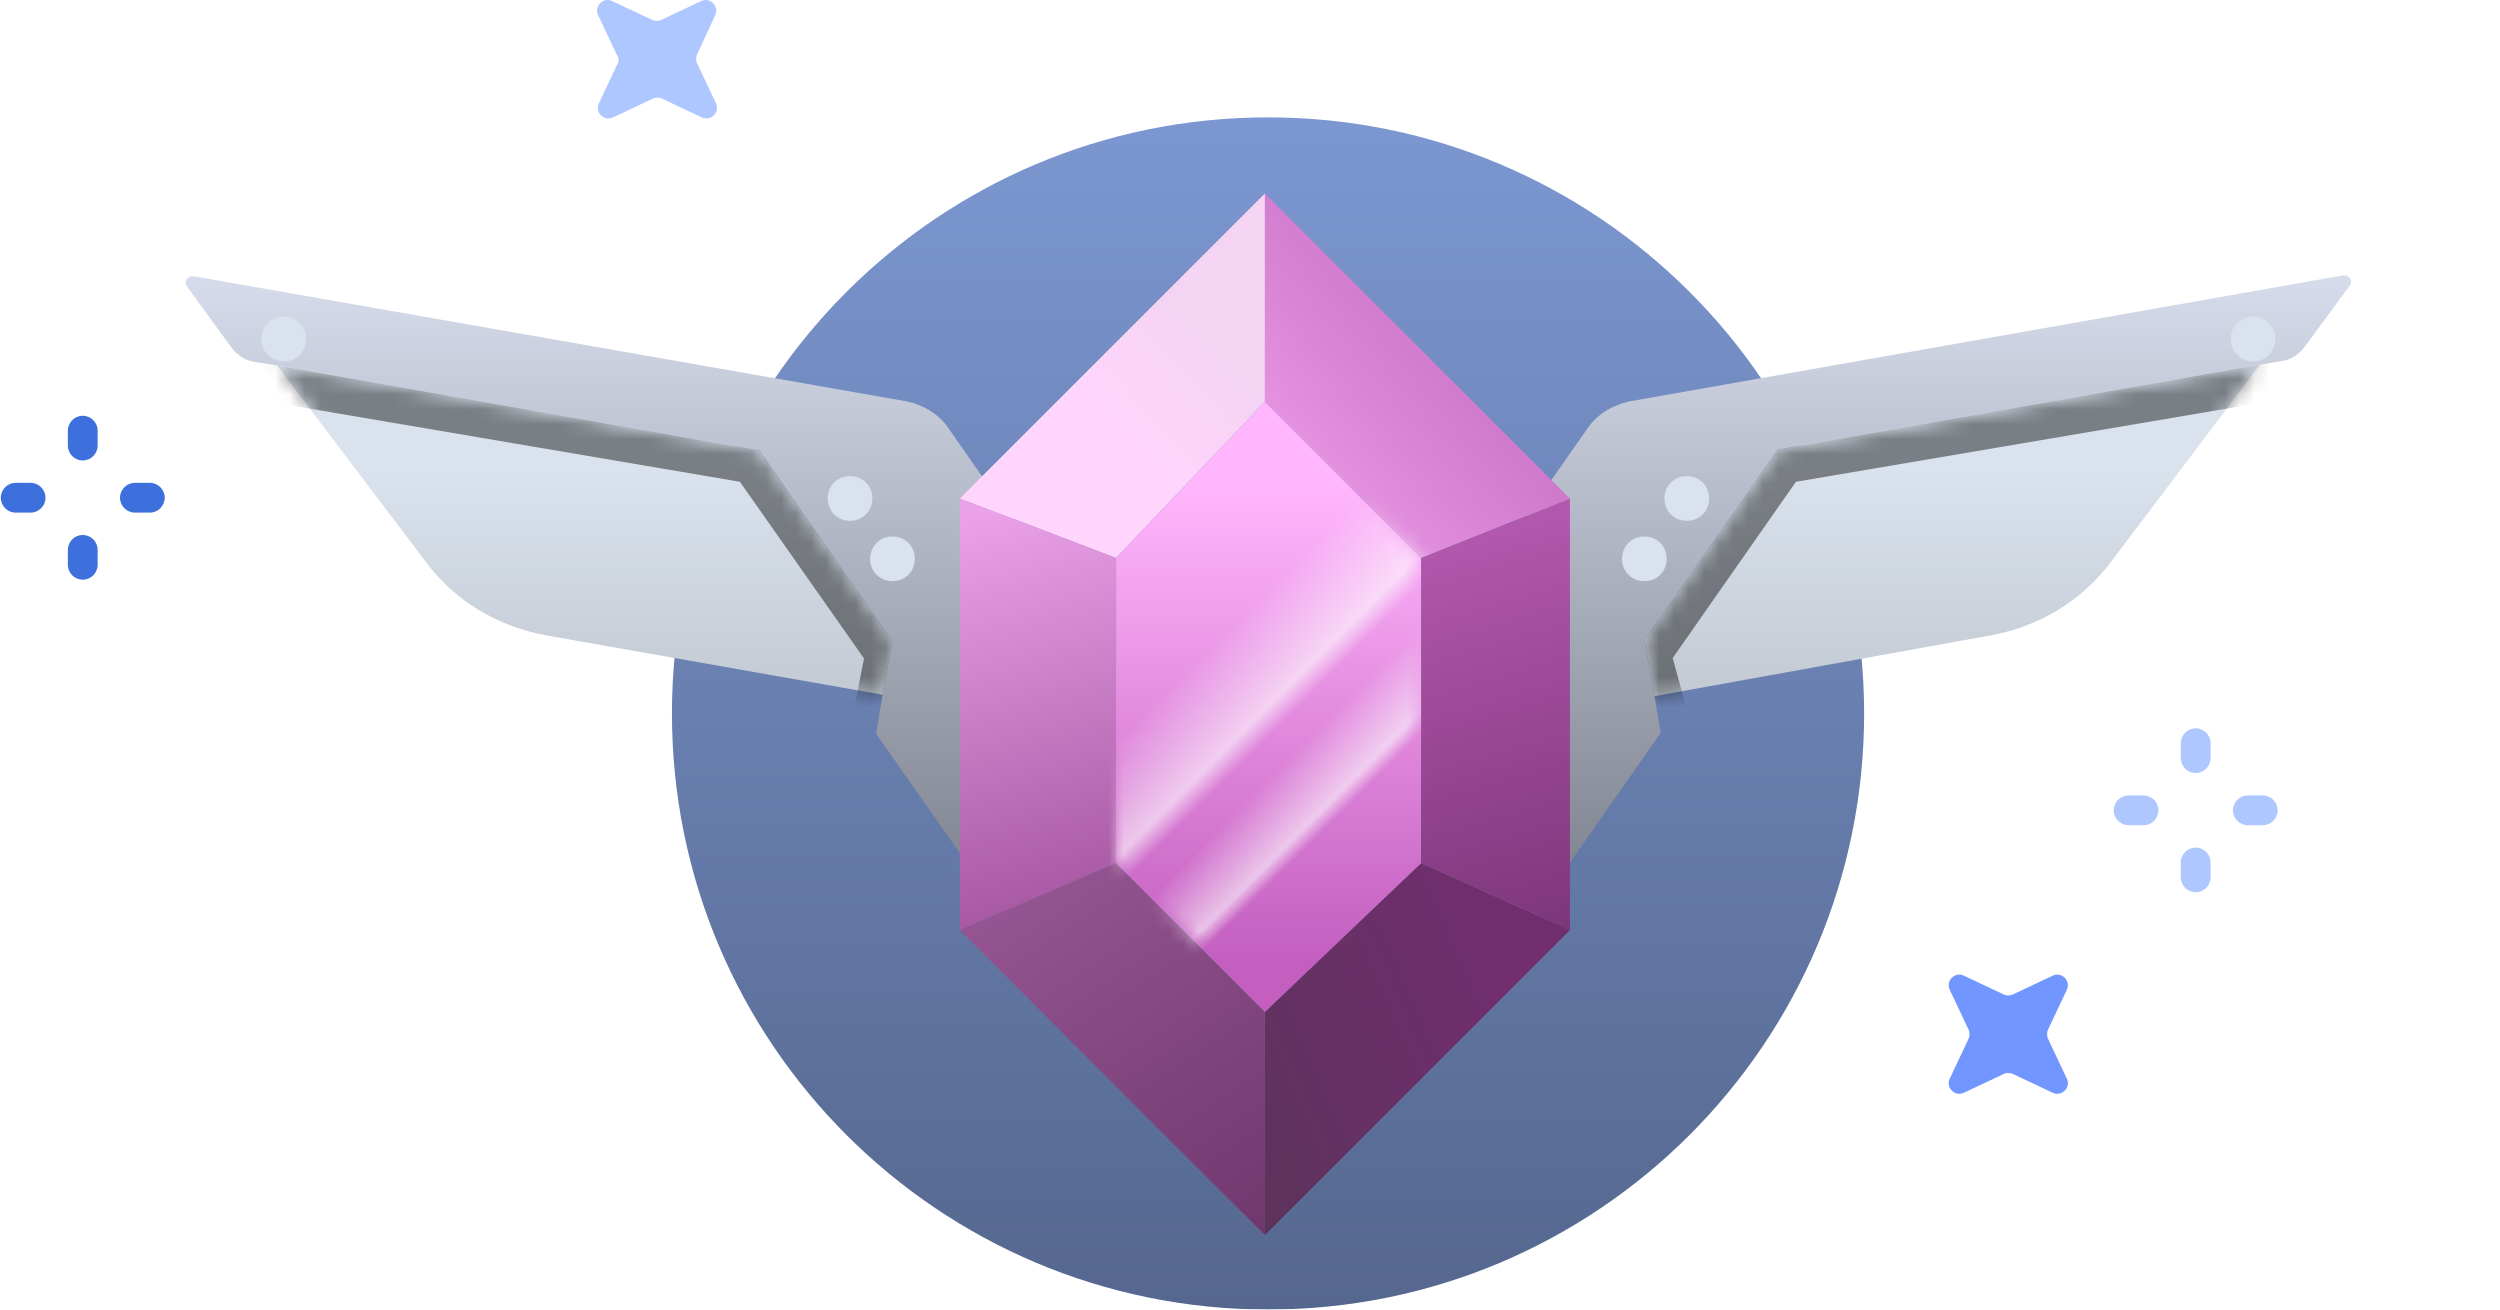 <svg width="168" height="88" viewBox="0 0 168 88" fill="none" xmlns="http://www.w3.org/2000/svg">
<g filter="url(#filter0_ii_2110_862)">
<path d="M85.212 88C107.343 88 125.269 70.075 125.269 47.943C125.269 25.813 107.343 7.887 85.212 7.887C63.081 7.887 45.155 25.812 45.155 47.943C45.155 70.075 63.081 88 85.212 88Z" fill="url(#paint0_linear_2110_862)"/>
</g>
<path d="M119.469 30.219L151.875 24.5L141.842 37.779C139.889 40.383 137.035 42.085 133.831 42.686L111.188 46.781L110.5 43.031L119.469 30.219Z" fill="url(#paint1_linear_2110_862)"/>
<path d="M18.625 24.562L51.014 30.269V30.268L59.969 43.094L59.312 46.688L36.656 42.688C33.452 42.087 30.609 40.416 28.656 37.812L18.625 24.562Z" fill="url(#paint2_linear_2110_862)"/>
<mask id="mask0_2110_862" style="mask-type:alpha" maskUnits="userSpaceOnUse" x="18" y="24" width="134" height="23">
<path d="M119.469 30.219L151.875 24.5L141.842 37.779C139.889 40.383 137.035 42.085 133.831 42.686L111.188 46.781L110.5 43.031L119.469 30.219Z" fill="#DAE2ED"/>
<path d="M18.625 24.562L51.014 30.269V30.268L59.969 43.094L59.312 46.688L36.656 42.688C33.452 42.087 30.609 40.416 28.656 37.812L18.625 24.562Z" fill="#DAE2ED"/>
</mask>
<g mask="url(#mask0_2110_862)">
<g filter="url(#filter1_f_2110_862)">
<path d="M91.25 33.781L109 18.188L165.375 13.25L168.531 24.25L120.688 32.375L112.406 44.219L116.156 58L98.344 55.875L91.25 33.781Z" fill="black" fill-opacity="0.44"/>
<path d="M82.219 22.656L59.844 8.5L0.344 9.781L10.188 25.656L49.719 32.375L58.062 44.25L56.688 51.188H74.719L82.219 22.656Z" fill="black" fill-opacity="0.44"/>
</g>
</g>
<path d="M109.531 26.969L157.469 18.5C157.87 18.45 158.156 18.887 157.906 19.188L154.844 23.344C154.494 23.794 154.007 24.149 153.406 24.25L151.875 24.5L119.469 30.219L110.5 43.031L111.156 46.594L111.594 49.25L101.469 63.719L95.844 52.031L94.719 45.844L106.687 28.781C107.288 27.881 108.33 27.219 109.531 26.969Z" fill="url(#paint3_linear_2110_862)"/>
<path d="M60.906 26.969L13 18.562C12.6 18.512 12.311 18.95 12.562 19.25L15.594 23.406C15.944 23.856 16.46 24.212 17.062 24.312L18.625 24.562L51.031 30.281L59.969 43.094L59.312 46.688L58.875 49.312L69 63.75L74.656 52.094L75.719 45.906L63.781 28.844C63.18 27.893 62.107 27.219 60.906 26.969Z" fill="url(#paint4_linear_2110_862)"/>
<g filter="url(#filter2_d_2110_862)">
<path d="M151.405 23.659C152.257 23.659 152.908 23.009 152.908 22.157C152.908 21.306 152.257 20.655 151.405 20.655C150.554 20.655 149.903 21.305 149.903 22.157C149.903 23.008 150.554 23.659 151.405 23.659ZM113.352 34.374C114.203 34.374 114.854 33.724 114.854 32.872C114.854 32.021 114.203 31.37 113.352 31.37C112.501 31.37 111.85 32.021 111.85 32.872C111.85 33.723 112.501 34.374 113.352 34.374ZM110.498 38.43C111.349 38.43 112 37.78 112 36.928C112 36.077 111.349 35.426 110.498 35.426C109.647 35.426 108.996 36.076 108.996 36.928C108.996 37.779 109.647 38.43 110.498 38.43Z" fill="#DAE2ED"/>
<path d="M19.069 23.659C19.919 23.659 20.571 23.009 20.571 22.157C20.571 21.306 19.92 20.655 19.069 20.655C18.217 20.655 17.567 21.305 17.567 22.157C17.567 23.008 18.217 23.659 19.069 23.659ZM57.122 34.374C57.973 34.374 58.624 33.724 58.624 32.872C58.624 32.021 57.974 31.37 57.122 31.37C56.271 31.37 55.62 32.021 55.62 32.872C55.62 33.723 56.271 34.374 57.122 34.374ZM59.976 38.43C60.828 38.43 61.478 37.78 61.478 36.928C61.478 36.077 60.828 35.426 59.976 35.426C59.126 35.426 58.474 36.076 58.474 36.928C58.474 37.779 59.125 38.43 59.976 38.43Z" fill="#DAE2ED"/>
</g>
<path d="M41.5 4.282L40.248 6.935C39.948 7.536 40.598 8.187 41.2 7.887L43.853 6.635C44.053 6.535 44.304 6.535 44.504 6.635L47.158 7.887C47.759 8.187 48.41 7.537 48.11 6.935L46.858 4.282C46.758 4.082 46.758 3.831 46.858 3.631L48.06 1.027C48.36 0.427 47.709 -0.225 47.108 0.076L44.454 1.327C44.254 1.427 44.004 1.427 43.804 1.327L41.15 0.076C40.549 -0.224 39.898 0.426 40.198 1.027L41.45 3.681C41.6 3.881 41.6 4.081 41.5 4.281V4.282Z" fill="#AEC7FF"/>
<path d="M132.279 69.824L131.027 72.478C130.726 73.079 131.377 73.73 131.978 73.43L134.632 72.178C134.832 72.078 135.083 72.078 135.283 72.178L137.937 73.43C138.537 73.73 139.188 73.079 138.888 72.478L137.636 69.824C137.536 69.624 137.536 69.374 137.636 69.174L138.888 66.52C139.188 65.919 138.537 65.268 137.937 65.568L135.283 66.82C135.083 66.92 134.832 66.92 134.632 66.82L131.978 65.568C131.377 65.268 130.726 65.918 131.027 66.52L132.279 69.174C132.379 69.374 132.379 69.624 132.279 69.824Z" fill="#7196FF"/>
<path d="M147.55 51.95C146.999 51.95 146.549 51.498 146.549 50.948V49.946C146.549 49.396 146.999 48.945 147.55 48.945C148.101 48.945 148.552 49.395 148.552 49.946V50.948C148.552 51.498 148.101 51.949 147.55 51.949V51.95ZM147.55 59.96C146.999 59.96 146.549 59.51 146.549 58.959V57.957C146.549 57.407 146.999 56.957 147.55 56.957C148.101 56.957 148.552 57.407 148.552 57.957V58.959C148.552 59.509 148.101 59.96 147.55 59.96ZM150.054 54.453C150.054 53.902 150.504 53.451 151.055 53.451H152.056C152.607 53.451 153.058 53.901 153.058 54.453C153.058 55.003 152.607 55.454 152.056 55.454H151.055C150.504 55.454 150.054 55.004 150.054 54.453ZM142.042 54.453C142.042 53.902 142.493 53.451 143.044 53.451H144.045C144.596 53.451 145.046 53.901 145.046 54.453C145.046 55.003 144.596 55.454 144.045 55.454H143.044C142.493 55.454 142.042 55.004 142.042 54.453Z" fill="#AEC7FF"/>
<path d="M5.56 30.944C5.01 30.944 4.56 30.494 4.56 29.942V28.941C4.56 28.391 5.01 27.939 5.56 27.939C6.112 27.939 6.562 28.39 6.562 28.941V29.942C6.562 30.493 6.112 30.944 5.561 30.944H5.56ZM5.56 38.955C5.01 38.955 4.56 38.505 4.56 37.954V36.953C4.56 36.402 5.01 35.951 5.56 35.951C6.112 35.951 6.562 36.401 6.562 36.953V37.954C6.562 38.504 6.112 38.955 5.561 38.955H5.56ZM8.064 33.448C8.064 32.897 8.514 32.446 9.066 32.446H10.067C10.617 32.446 11.069 32.896 11.069 33.448C11.069 33.998 10.618 34.449 10.067 34.449H9.066C8.515 34.449 8.064 33.999 8.064 33.448ZM0.053 33.448C0.053 32.897 0.503 32.446 1.054 32.446H2.056C2.606 32.446 3.057 32.896 3.057 33.448C3.057 33.998 2.607 34.449 2.056 34.449H1.054C0.504 34.449 0.053 33.999 0.053 33.448V33.448Z" fill="#3E70DD"/>
<g filter="url(#filter3_i_2110_862)">
<path d="M85 13V27L95.5 37.5L105.5 33.5L85 13Z" fill="url(#paint5_linear_2110_862)"/>
</g>
<g filter="url(#filter4_i_2110_862)">
<path d="M85 13V27L75 37.5L64.5 33.5L85 13Z" fill="url(#paint6_linear_2110_862)"/>
</g>
<g filter="url(#filter5_i_2110_862)">
<path d="M105.5 62.5L95.5 58L85 68V83L105.5 62.5Z" fill="url(#paint7_linear_2110_862)"/>
</g>
<g filter="url(#filter6_i_2110_862)">
<path d="M64.5 33.5V62.5L75 58V37.5L64.5 33.5Z" fill="url(#paint8_linear_2110_862)"/>
</g>
<g filter="url(#filter7_i_2110_862)">
<path d="M75 58L64.5 62.5L85 83V68L75 58Z" fill="url(#paint9_linear_2110_862)"/>
</g>
<g filter="url(#filter8_i_2110_862)">
<path d="M75 37.5V58L85 68L95.5 58V37.5L85 27L75 37.5Z" fill="url(#paint10_linear_2110_862)"/>
</g>
<mask id="mask1_2110_862" style="mask-type:alpha" maskUnits="userSpaceOnUse" x="75" y="27" width="21" height="41">
<path d="M75 37.5V58L85 68L95.5 58V37.5L85 27L75 37.5Z" fill="url(#paint11_linear_2110_862)"/>
</mask>
<g mask="url(#mask1_2110_862)">
<rect x="68" y="56.746" width="34.997" height="7.062" transform="rotate(-45 68 56.746)" fill="url(#paint12_linear_2110_862)"/>
<rect x="72.687" y="64.925" width="36.206" height="5.038" transform="rotate(-45 72.687 64.925)" fill="url(#paint13_linear_2110_862)"/>
</g>
<g filter="url(#filter9_i_2110_862)">
<path d="M95.5 58L105.5 62.5V33.5L95.5 37.5V58Z" fill="url(#paint14_linear_2110_862)"/>
</g>
<defs>
<filter id="filter0_ii_2110_862" x="45.155" y="7.887" width="80.114" height="80.113" filterUnits="userSpaceOnUse" color-interpolation-filters="sRGB">
<feFlood flood-opacity="0" result="BackgroundImageFix"/>
<feBlend mode="normal" in="SourceGraphic" in2="BackgroundImageFix" result="shape"/>
<feColorMatrix in="SourceAlpha" type="matrix" values="0 0 0 0 0 0 0 0 0 0 0 0 0 0 0 0 0 0 127 0" result="hardAlpha"/>
<feOffset dy="1"/>
<feComposite in2="hardAlpha" operator="arithmetic" k2="-1" k3="1"/>
<feColorMatrix type="matrix" values="0 0 0 0 1 0 0 0 0 1 0 0 0 0 1 0 0 0 0.5 0"/>
<feBlend mode="normal" in2="shape" result="effect1_innerShadow_2110_862"/>
<feColorMatrix in="SourceAlpha" type="matrix" values="0 0 0 0 0 0 0 0 0 0 0 0 0 0 0 0 0 0 127 0" result="hardAlpha"/>
<feOffset dy="-1"/>
<feComposite in2="hardAlpha" operator="arithmetic" k2="-1" k3="1"/>
<feColorMatrix type="matrix" values="0 0 0 0 0 0 0 0 0 0 0 0 0 0 0 0 0 0 0.25 0"/>
<feBlend mode="normal" in2="effect1_innerShadow_2110_862" result="effect2_innerShadow_2110_862"/>
</filter>
<filter id="filter1_f_2110_862" x="-3.094" y="5.062" width="175.062" height="56.375" filterUnits="userSpaceOnUse" color-interpolation-filters="sRGB">
<feFlood flood-opacity="0" result="BackgroundImageFix"/>
<feBlend mode="normal" in="SourceGraphic" in2="BackgroundImageFix" result="shape"/>
<feGaussianBlur stdDeviation="1.719" result="effect1_foregroundBlur_2110_862"/>
</filter>
<filter id="filter2_d_2110_862" x="16.317" y="20.03" width="137.841" height="20.275" filterUnits="userSpaceOnUse" color-interpolation-filters="sRGB">
<feFlood flood-opacity="0" result="BackgroundImageFix"/>
<feColorMatrix in="SourceAlpha" type="matrix" values="0 0 0 0 0 0 0 0 0 0 0 0 0 0 0 0 0 0 127 0" result="hardAlpha"/>
<feOffset dy="0.625"/>
<feGaussianBlur stdDeviation="0.625"/>
<feComposite in2="hardAlpha" operator="out"/>
<feColorMatrix type="matrix" values="0 0 0 0 0 0 0 0 0 0 0 0 0 0 0 0 0 0 0.5 0"/>
<feBlend mode="normal" in2="BackgroundImageFix" result="effect1_dropShadow_2110_862"/>
<feBlend mode="normal" in="SourceGraphic" in2="effect1_dropShadow_2110_862" result="shape"/>
</filter>
<filter id="filter3_i_2110_862" x="85" y="13" width="20.5" height="24.5" filterUnits="userSpaceOnUse" color-interpolation-filters="sRGB">
<feFlood flood-opacity="0" result="BackgroundImageFix"/>
<feBlend mode="normal" in="SourceGraphic" in2="BackgroundImageFix" result="shape"/>
<feColorMatrix in="SourceAlpha" type="matrix" values="0 0 0 0 0 0 0 0 0 0 0 0 0 0 0 0 0 0 127 0" result="hardAlpha"/>
<feOffset/>
<feGaussianBlur stdDeviation="0.5"/>
<feComposite in2="hardAlpha" operator="arithmetic" k2="-1" k3="1"/>
<feColorMatrix type="matrix" values="0 0 0 0 0.839 0 0 0 0 0.506 0 0 0 0 0.827 0 0 0 1 0"/>
<feBlend mode="normal" in2="shape" result="effect1_innerShadow_2110_862"/>
</filter>
<filter id="filter4_i_2110_862" x="64.5" y="13" width="20.5" height="24.5" filterUnits="userSpaceOnUse" color-interpolation-filters="sRGB">
<feFlood flood-opacity="0" result="BackgroundImageFix"/>
<feBlend mode="normal" in="SourceGraphic" in2="BackgroundImageFix" result="shape"/>
<feColorMatrix in="SourceAlpha" type="matrix" values="0 0 0 0 0 0 0 0 0 0 0 0 0 0 0 0 0 0 127 0" result="hardAlpha"/>
<feOffset/>
<feGaussianBlur stdDeviation="0.5"/>
<feComposite in2="hardAlpha" operator="arithmetic" k2="-1" k3="1"/>
<feColorMatrix type="matrix" values="0 0 0 0 1 0 0 0 0 0.883 0 0 0 0 0.994 0 0 0 1 0"/>
<feBlend mode="normal" in2="shape" result="effect1_innerShadow_2110_862"/>
</filter>
<filter id="filter5_i_2110_862" x="85" y="58" width="20.5" height="25" filterUnits="userSpaceOnUse" color-interpolation-filters="sRGB">
<feFlood flood-opacity="0" result="BackgroundImageFix"/>
<feBlend mode="normal" in="SourceGraphic" in2="BackgroundImageFix" result="shape"/>
<feColorMatrix in="SourceAlpha" type="matrix" values="0 0 0 0 0 0 0 0 0 0 0 0 0 0 0 0 0 0 127 0" result="hardAlpha"/>
<feOffset/>
<feGaussianBlur stdDeviation="0.5"/>
<feComposite in2="hardAlpha" operator="arithmetic" k2="-1" k3="1"/>
<feColorMatrix type="matrix" values="0 0 0 0 0.416 0 0 0 0 0.188 0 0 0 0 0.408 0 0 0 1 0"/>
<feBlend mode="normal" in2="shape" result="effect1_innerShadow_2110_862"/>
</filter>
<filter id="filter6_i_2110_862" x="64.5" y="33.5" width="10.5" height="29" filterUnits="userSpaceOnUse" color-interpolation-filters="sRGB">
<feFlood flood-opacity="0" result="BackgroundImageFix"/>
<feBlend mode="normal" in="SourceGraphic" in2="BackgroundImageFix" result="shape"/>
<feColorMatrix in="SourceAlpha" type="matrix" values="0 0 0 0 0 0 0 0 0 0 0 0 0 0 0 0 0 0 127 0" result="hardAlpha"/>
<feOffset/>
<feGaussianBlur stdDeviation="0.75"/>
<feComposite in2="hardAlpha" operator="arithmetic" k2="-1" k3="1"/>
<feColorMatrix type="matrix" values="0 0 0 0 0.784 0 0 0 0 0.486 0 0 0 0 0.769 0 0 0 1 0"/>
<feBlend mode="normal" in2="shape" result="effect1_innerShadow_2110_862"/>
</filter>
<filter id="filter7_i_2110_862" x="64.5" y="58" width="20.5" height="25" filterUnits="userSpaceOnUse" color-interpolation-filters="sRGB">
<feFlood flood-opacity="0" result="BackgroundImageFix"/>
<feBlend mode="normal" in="SourceGraphic" in2="BackgroundImageFix" result="shape"/>
<feColorMatrix in="SourceAlpha" type="matrix" values="0 0 0 0 0 0 0 0 0 0 0 0 0 0 0 0 0 0 127 0" result="hardAlpha"/>
<feOffset/>
<feGaussianBlur stdDeviation="0.5"/>
<feComposite in2="hardAlpha" operator="arithmetic" k2="-1" k3="1"/>
<feColorMatrix type="matrix" values="0 0 0 0 0.522 0 0 0 0 0.286 0 0 0 0 0.514 0 0 0 1 0"/>
<feBlend mode="normal" in2="shape" result="effect1_innerShadow_2110_862"/>
</filter>
<filter id="filter8_i_2110_862" x="75" y="27" width="20.5" height="41" filterUnits="userSpaceOnUse" color-interpolation-filters="sRGB">
<feFlood flood-opacity="0" result="BackgroundImageFix"/>
<feBlend mode="normal" in="SourceGraphic" in2="BackgroundImageFix" result="shape"/>
<feColorMatrix in="SourceAlpha" type="matrix" values="0 0 0 0 0 0 0 0 0 0 0 0 0 0 0 0 0 0 127 0" result="hardAlpha"/>
<feOffset/>
<feGaussianBlur stdDeviation="0.5"/>
<feComposite in2="hardAlpha" operator="arithmetic" k2="-1" k3="1"/>
<feColorMatrix type="matrix" values="0 0 0 0 0.929 0 0 0 0 0.612 0 0 0 0 0.918 0 0 0 1 0"/>
<feBlend mode="normal" in2="shape" result="effect1_innerShadow_2110_862"/>
</filter>
<filter id="filter9_i_2110_862" x="95.5" y="33.5" width="10" height="29" filterUnits="userSpaceOnUse" color-interpolation-filters="sRGB">
<feFlood flood-opacity="0" result="BackgroundImageFix"/>
<feBlend mode="normal" in="SourceGraphic" in2="BackgroundImageFix" result="shape"/>
<feColorMatrix in="SourceAlpha" type="matrix" values="0 0 0 0 0 0 0 0 0 0 0 0 0 0 0 0 0 0 127 0" result="hardAlpha"/>
<feOffset/>
<feGaussianBlur stdDeviation="0.5"/>
<feComposite in2="hardAlpha" operator="arithmetic" k2="-1" k3="1"/>
<feColorMatrix type="matrix" values="0 0 0 0 0.616 0 0 0 0 0.29 0 0 0 0 0.604 0 0 0 1 0"/>
<feBlend mode="normal" in2="shape" result="effect1_innerShadow_2110_862"/>
</filter>
<linearGradient id="paint0_linear_2110_862" x1="85.212" y1="7.887" x2="85.212" y2="88" gradientUnits="userSpaceOnUse">
<stop stop-color="#7C97D1"/>
<stop offset="1" stop-color="#55678E"/>
</linearGradient>
<linearGradient id="paint1_linear_2110_862" x1="85.25" y1="24.5" x2="85.25" y2="51.531" gradientUnits="userSpaceOnUse">
<stop offset="0.257" stop-color="#DAE2ED"/>
<stop offset="1" stop-color="#BBC2CB"/>
</linearGradient>
<linearGradient id="paint2_linear_2110_862" x1="85.25" y1="24.5" x2="85.25" y2="51.531" gradientUnits="userSpaceOnUse">
<stop offset="0.257" stop-color="#DAE2ED"/>
<stop offset="1" stop-color="#BBC2CB"/>
</linearGradient>
<linearGradient id="paint3_linear_2110_862" x1="85.234" y1="18.496" x2="85.234" y2="71.188" gradientUnits="userSpaceOnUse">
<stop stop-color="#D6DCEB"/>
<stop offset="1" stop-color="#666B75"/>
</linearGradient>
<linearGradient id="paint4_linear_2110_862" x1="85.234" y1="18.496" x2="85.234" y2="71.188" gradientUnits="userSpaceOnUse">
<stop stop-color="#D6DCEB"/>
<stop offset="1" stop-color="#666B75"/>
</linearGradient>
<linearGradient id="paint5_linear_2110_862" x1="108.429" y1="16.062" x2="84.097" y2="36.421" gradientUnits="userSpaceOnUse">
<stop stop-color="#B65CB2"/>
<stop offset="1" stop-color="#F0A0ED"/>
</linearGradient>
<linearGradient id="paint6_linear_2110_862" x1="71.821" y1="25.25" x2="77.94" y2="19.399" gradientUnits="userSpaceOnUse">
<stop stop-color="#FFD5FD"/>
<stop offset="1" stop-color="#F4D3F3"/>
</linearGradient>
<linearGradient id="paint7_linear_2110_862" x1="96.714" y1="58" x2="77.776" y2="66.09" gradientUnits="userSpaceOnUse">
<stop stop-color="#702E6D"/>
<stop offset="1" stop-color="#5C335B"/>
</linearGradient>
<linearGradient id="paint8_linear_2110_862" x1="64.5" y1="34.95" x2="71.968" y2="60.487" gradientUnits="userSpaceOnUse">
<stop stop-color="#EAA1E7"/>
<stop offset="1" stop-color="#A759A3"/>
</linearGradient>
<linearGradient id="paint9_linear_2110_862" x1="70.357" y1="58" x2="86.405" y2="82.063" gradientUnits="userSpaceOnUse">
<stop stop-color="#955592"/>
<stop offset="1" stop-color="#70376D"/>
</linearGradient>
<linearGradient id="paint10_linear_2110_862" x1="86.717" y1="32.754" x2="86.717" y2="64.403" gradientUnits="userSpaceOnUse">
<stop stop-color="#FFB6FC"/>
<stop offset="1" stop-color="#C45FC0"/>
</linearGradient>
<linearGradient id="paint11_linear_2110_862" x1="85.002" y1="38" x2="85.002" y2="60" gradientUnits="userSpaceOnUse">
<stop stop-color="#FFB6FC"/>
<stop offset="1" stop-color="#C45FC0"/>
</linearGradient>
<linearGradient id="paint12_linear_2110_862" x1="85.498" y1="56.746" x2="85.498" y2="63.809" gradientUnits="userSpaceOnUse">
<stop stop-color="white" stop-opacity="0"/>
<stop offset="0.795" stop-color="white" stop-opacity="0.6"/>
<stop offset="1" stop-color="white" stop-opacity="0"/>
</linearGradient>
<linearGradient id="paint13_linear_2110_862" x1="90.79" y1="64.925" x2="90.79" y2="69.963" gradientUnits="userSpaceOnUse">
<stop stop-color="white" stop-opacity="0"/>
<stop offset="0.795" stop-color="white" stop-opacity="0.6"/>
<stop offset="1" stop-color="white" stop-opacity="0"/>
</linearGradient>
<linearGradient id="paint14_linear_2110_862" x1="95.5" y1="36.4" x2="103.258" y2="63.15" gradientUnits="userSpaceOnUse">
<stop stop-color="#B358AF"/>
<stop offset="1" stop-color="#7D367A"/>
</linearGradient>
</defs>
</svg>
